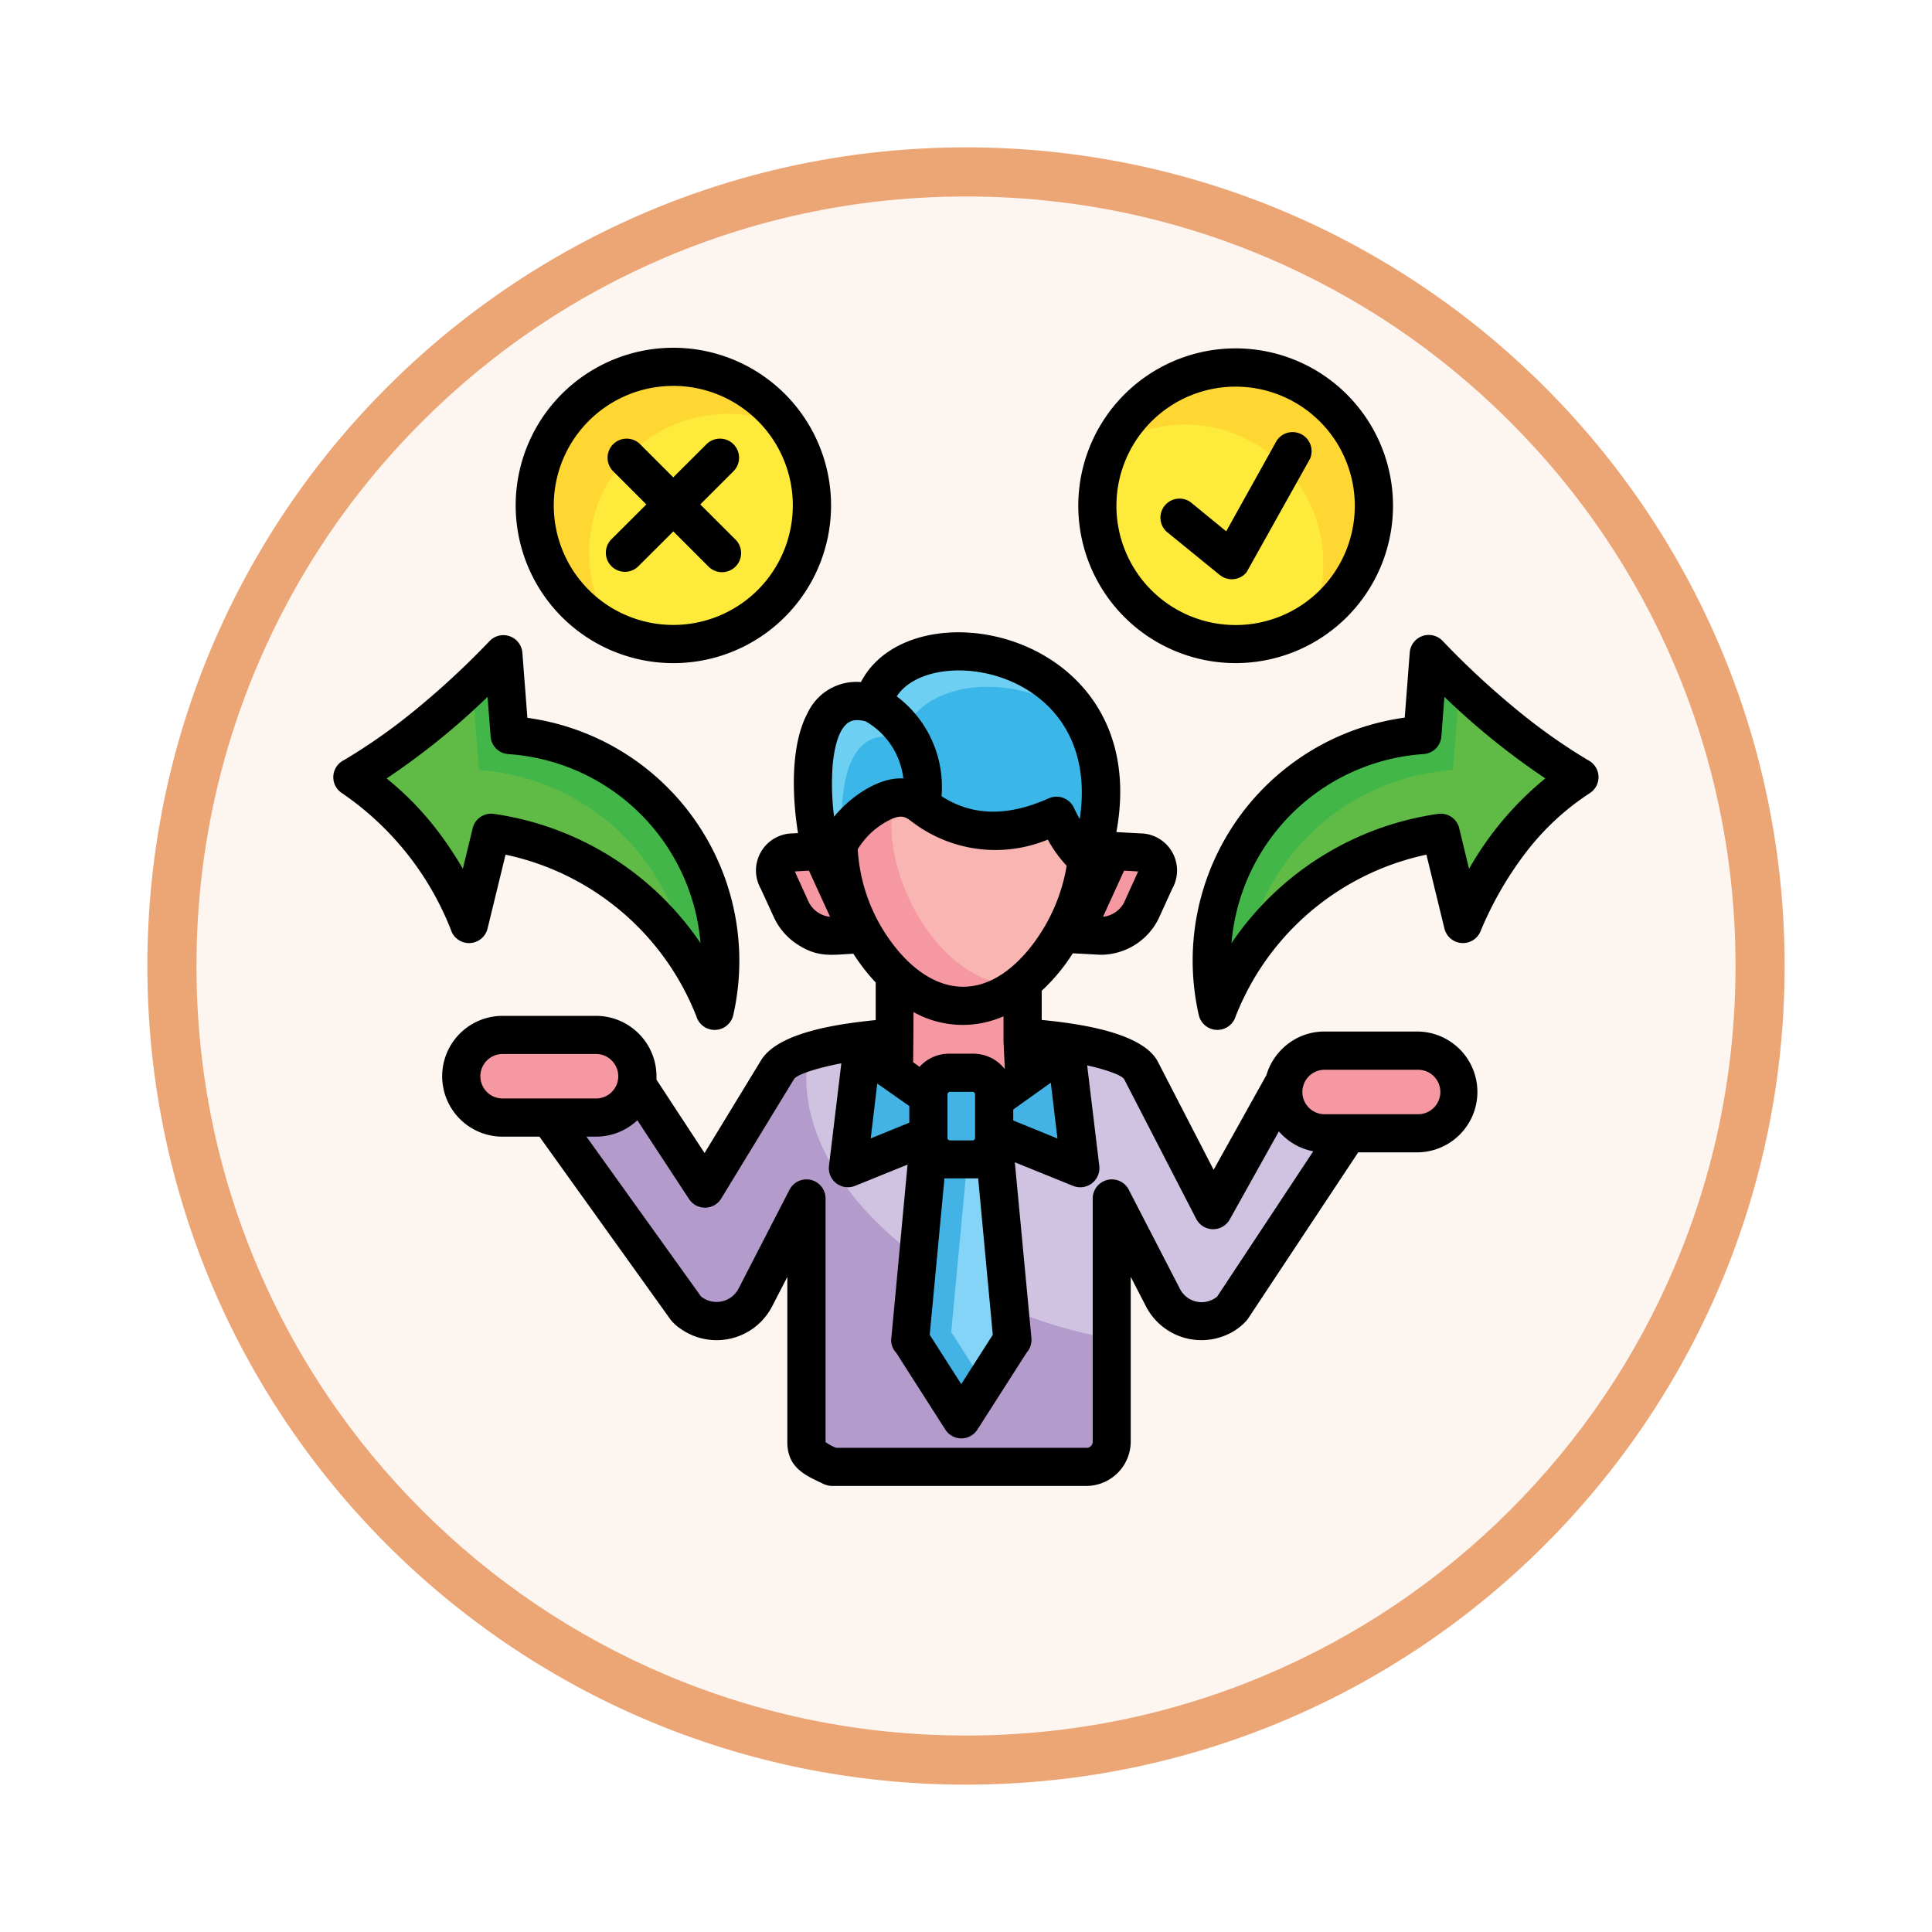 <svg xmlns="http://www.w3.org/2000/svg" xmlns:xlink="http://www.w3.org/1999/xlink" width="118" height="118" viewBox="0 0 118 118">
  <defs>
    <filter id="Trazado_982547" x="0" y="0" width="118" height="118" filterUnits="userSpaceOnUse">
      <feOffset dy="3" input="SourceAlpha"/>
      <feGaussianBlur stdDeviation="3" result="blur"/>
      <feFlood flood-opacity="0.161"/>
      <feComposite operator="in" in2="blur"/>
      <feComposite in="SourceGraphic"/>
    </filter>
  </defs>
  <g id="Grupo_1223958" data-name="Grupo 1223958" transform="translate(-321 -5120.756)">
    <g id="Grupo_1223827" data-name="Grupo 1223827" transform="translate(330 5126.756)">
      <g id="Grupo_1223741" data-name="Grupo 1223741">
        <g id="Grupo_1223199" data-name="Grupo 1223199">
          <g id="Grupo_1211216" data-name="Grupo 1211216" transform="translate(0)">
            <g id="Grupo_1210737" data-name="Grupo 1210737">
              <g id="Grupo_1210537" data-name="Grupo 1210537">
                <g id="Grupo_1164202" data-name="Grupo 1164202">
                  <g id="Grupo_1158168" data-name="Grupo 1158168">
                    <g id="Grupo_1152576" data-name="Grupo 1152576">
                      <g id="Grupo_1148633" data-name="Grupo 1148633">
                        <g id="Grupo_1148525" data-name="Grupo 1148525">
                          <g transform="matrix(1, 0, 0, 1, -9, -6)" filter="url(#Trazado_982547)">
                            <g id="Trazado_982547-2" data-name="Trazado 982547" transform="translate(9 6)" fill="#fcf5f0">
                              <path d="M 50 98.5 C 43.452 98.5 37.1 97.218 31.122 94.689 C 25.347 92.247 20.16 88.749 15.705 84.295 C 11.251 79.84 7.753 74.653 5.311 68.878 C 2.782 62.9 1.5 56.548 1.5 50 C 1.5 43.452 2.782 37.1 5.311 31.122 C 7.753 25.347 11.251 20.16 15.705 15.705 C 20.16 11.251 25.347 7.753 31.122 5.311 C 37.1 2.782 43.452 1.5 50 1.5 C 56.548 1.5 62.9 2.782 68.878 5.311 C 74.653 7.753 79.84 11.251 84.295 15.705 C 88.749 20.16 92.247 25.347 94.689 31.122 C 97.218 37.1 98.5 43.452 98.5 50 C 98.5 56.548 97.218 62.9 94.689 68.878 C 92.247 74.653 88.749 79.84 84.295 84.295 C 79.84 88.749 74.653 92.247 68.878 94.689 C 62.9 97.218 56.548 98.5 50 98.5 Z" stroke="none"/>
                              <path d="M 50 3 C 43.654 3 37.499 4.242 31.706 6.692 C 26.11 9.059 21.083 12.449 16.766 16.766 C 12.449 21.083 9.059 26.11 6.692 31.706 C 4.242 37.499 3 43.654 3 50 C 3 56.346 4.242 62.501 6.692 68.294 C 9.059 73.89 12.449 78.917 16.766 83.234 C 21.083 87.551 26.11 90.941 31.706 93.308 C 37.499 95.758 43.654 97 50 97 C 56.346 97 62.501 95.758 68.294 93.308 C 73.89 90.941 78.917 87.551 83.234 83.234 C 87.551 78.917 90.941 73.89 93.308 68.294 C 95.758 62.501 97 56.346 97 50 C 97 43.654 95.758 37.499 93.308 31.706 C 90.941 26.11 87.551 21.083 83.234 16.766 C 78.917 12.449 73.89 9.059 68.294 6.692 C 62.501 4.242 56.346 3 50 3 M 50 -7.62939453125e-06 C 77.614 -7.62939453125e-06 100 22.386 100 50 C 100 77.614 77.614 100 50 100 C 22.386 100 -7.62939453125e-06 77.614 -7.62939453125e-06 50 C -7.62939453125e-06 22.386 22.386 -7.62939453125e-06 50 -7.62939453125e-06 Z" stroke="none" fill="#eca675"/>
                            </g>
                          </g>
                        </g>
                      </g>
                    </g>
                  </g>
                </g>
              </g>
            </g>
          </g>
        </g>
      </g>
    </g>
    <g id="decision-making_18091921_1_" data-name="decision-making_18091921 (1)" transform="translate(315.396 5092.886)">
      <g id="Grupo_1223957" data-name="Grupo 1223957" transform="translate(27.134 50.272)">
        <path id="Trazado_1179561" data-name="Trazado 1179561" d="M115.876,303.342l-4.395,7.2-4.891-7.454c-1.837-2.8-7.043.769-4.616,3.111l8.379,11.7a2.788,2.788,0,0,0,.684.471,2.65,2.65,0,0,0,3.494-1.132l3.144-6.1v14.889c0,.831.793,1.147,1.567,1.51h15.516a1.541,1.541,0,0,0,1.562-1.51V311.141l3.149,6.1a2.647,2.647,0,0,0,3.494,1.132,2.755,2.755,0,0,0,.679-.471l7.454-11.25c2.421-2.347-2.063-6.487-3.692-3.564l-4.891,8.772-4.39-8.522c-.746-1.444-5.934-2.172-11.126-2.172s-10.38.728-11.122,2.172Z" transform="translate(-89.956 -260.354)" fill="#b39ccb" fill-rule="evenodd"/>
        <path id="Trazado_1179562" data-name="Trazado 1179562" d="M299.947,233.65l1.68.09c.926.047,1.341.831.926,1.732l-.821,1.8a2.782,2.782,0,0,1-2.431,1.557l-1.68-.095Z" transform="translate(-253.547 -204.079)" fill="#f598a2" fill-rule="evenodd"/>
        <path id="Trazado_1179563" data-name="Trazado 1179563" d="M219.871,303.347l4.39,8.522,4.891-8.772a1.586,1.586,0,0,1,.893-.566,13.1,13.1,0,0,1,2.365,4.547l-7.02,10.835a2.656,2.656,0,0,1-4.173-.661l-3.149-6.1v8.573c-.216-.038-.44-.08-.656-.123-9.937-1.969-17.991-9.026-17.991-15.758a7.686,7.686,0,0,1,.18-1.67c5.3-1.64,19.024-1.249,20.271,1.177Z" transform="translate(-171.701 -260.36)" fill="#d0c3e1" fill-rule="evenodd"/>
        <path id="Trazado_1179564" data-name="Trazado 1179564" d="M231.645,282.52h7.827v3.474c0,1.907.538,2.766-1.242,3.469a5.82,5.82,0,0,1-5.226,0c-1.67-.921-1.359-1.562-1.359-3.469Z" transform="translate(-198.54 -244.81)" fill="#f598a2" fill-rule="evenodd"/>
        <path id="Trazado_1179565" data-name="Trazado 1179565" d="M214.64,313.766l.874-7.236,6.227,4.362Z" transform="translate(-184.386 -264.822)" fill="#43b3e6" fill-rule="evenodd"/>
        <path id="Trazado_1179566" data-name="Trazado 1179566" d="M264.375,313.458l-.878-7.3-6.217,4.423Z" transform="translate(-219.925 -264.513)" fill="#43b3e6" fill-rule="evenodd"/>
        <path id="Trazado_1179567" data-name="Trazado 1179567" d="M238.851,327.48h3.579l1.331,14.237h-.018l-1.549,2.426-1.552,2.426-1.554-2.426-1.549-2.426h-.018Z" transform="translate(-203.456 -282.283)" fill="#43b3e6" fill-rule="evenodd"/>
        <path id="Trazado_1179568" data-name="Trazado 1179568" d="M253.834,327.48h1.114l1.331,14.237h-.018l-1.549,2.426-.155.245-.445-.7-1.552-2.426h-.02Z" transform="translate(-215.975 -282.283)" fill="#83d4f7" fill-rule="evenodd"/>
        <path id="Trazado_1179569" data-name="Trazado 1179569" d="M245.446,315h1.487a1.265,1.265,0,0,1,1.266,1.266v2.766a1.268,1.268,0,0,1-1.266,1.266h-1.487a1.272,1.272,0,0,1-1.266-1.266v-2.766A1.269,1.269,0,0,1,245.446,315Z" transform="translate(-209.007 -271.881)" fill="#43b3e6" fill-rule="evenodd"/>
        <path id="Trazado_1179570" data-name="Trazado 1179570" d="M218.831,186.37a7.594,7.594,0,0,1,7.6,7.6c0,4.192-3.4,9.734-7.6,9.734s-7.591-5.542-7.591-9.734A7.593,7.593,0,0,1,218.831,186.37Z" transform="translate(-181.553 -164.673)" fill="#f598a2" fill-rule="evenodd"/>
        <path id="Trazado_1179571" data-name="Trazado 1179571" d="M234.992,186.37a7.594,7.594,0,0,1,7.6,7.6,11.55,11.55,0,0,1-4.135,8.45c-.075.005-.152.005-.227.005-4.192,0-7.6-5.542-7.6-9.734a7.591,7.591,0,0,1,3.258-6.237A7.832,7.832,0,0,1,234.992,186.37Z" transform="translate(-197.714 -164.673)" fill="#f9b5b2" fill-rule="evenodd"/>
        <path id="Trazado_1179572" data-name="Trazado 1179572" d="M75.346,301.11h5.712a2.521,2.521,0,1,1,0,5.043H75.346a2.521,2.521,0,1,1,0-5.043Z" transform="translate(-66.185 -260.304)" fill="#f598a2" fill-rule="evenodd"/>
        <path id="Trazado_1179573" data-name="Trazado 1179573" d="M382.549,306.9h-5.712a2.524,2.524,0,1,0,0,5.048h5.712a2.524,2.524,0,0,0,0-5.048Z" transform="translate(-317.465 -265.13)" fill="#f598a2" fill-rule="evenodd"/>
        <path id="Trazado_1179574" data-name="Trazado 1179574" d="M218.719,173.191a6.384,6.384,0,0,1-2.02-2.715q-4.751,2.123-8.27-.656a2.011,2.011,0,0,0-2.058-.293,5.871,5.871,0,0,0-3.587,4.5c-1.166-2.483-2.19-11.888,2.7-10.4C207.078,157.485,222.877,160,218.719,173.191Z" transform="translate(-173.698 -143.067)" fill="#6dcff1" fill-rule="evenodd"/>
        <path id="Trazado_1179575" data-name="Trazado 1179575" d="M227.009,183.614a8.688,8.688,0,0,1-1.487-2.29q-4.751,2.123-8.27-.656a2.011,2.011,0,0,0-2.058-.293,5.883,5.883,0,0,0-2.748,2.29c-.236-3.342.443-6.981,3.626-6.014.983-3.785,7.351-4.287,11.126-1.029,1.127,2.04,1.472,4.825.355,8.389-.09-.165-.18-.34-.265-.52C227.193,183.534,227.1,183.573,227.009,183.614Z" transform="translate(-182.522 -153.917)" fill="#3ab6e9" fill-rule="evenodd"/>
        <path id="Trazado_1179576" data-name="Trazado 1179576" d="M363.4,177.941a19.188,19.188,0,0,1,7.123-8.975,43.285,43.285,0,0,1-9.215-7.516s-.128,1.647-.383,4.943A13.806,13.806,0,0,0,348.4,183.242a17.266,17.266,0,0,1,13.648-10.882Q363.4,177.941,363.4,177.941Z" transform="translate(-295.585 -143.903)" fill="#43b649" fill-rule="evenodd"/>
        <path id="Trazado_1179577" data-name="Trazado 1179577" d="M373.848,188.692a22.518,22.518,0,0,1,7.123-8.975c-2.205-1.572-5.118-3.044-7.346-5.368t-.383,4.938a13.792,13.792,0,0,0-12.652,11.345,17.263,17.263,0,0,1,11.906-7.521Q373.85,188.692,373.848,188.692Z" transform="translate(-306.03 -154.655)" fill="#5fbb46" fill-rule="evenodd"/>
        <path id="Trazado_1179578" data-name="Trazado 1179578" d="M108.275,56.09a8.467,8.467,0,1,1-8.465,8.469A8.468,8.468,0,0,1,108.275,56.09Z" transform="translate(-88.68 -56.09)" fill="#fed733" fill-rule="evenodd"/>
        <path id="Trazado_1179579" data-name="Trazado 1179579" d="M131.882,74.191a8.467,8.467,0,0,1-10.693,12.374,8.469,8.469,0,0,1,10.693-12.374Z" transform="translate(-105.283 -70.476)" fill="#feea3a" fill-rule="evenodd"/>
        <path id="Trazado_1179580" data-name="Trazado 1179580" d="M314.6,56.34a8.445,8.445,0,1,1-8.445,8.445A8.444,8.444,0,0,1,314.6,56.34Z" transform="translate(-260.656 -56.298)" fill="#fed733" fill-rule="evenodd"/>
        <path id="Trazado_1179581" data-name="Trazado 1179581" d="M319.122,89.359a8.445,8.445,0,0,1-12.146-10.772,8.445,8.445,0,0,1,12.146,10.772Z" transform="translate(-260.656 -73.743)" fill="#feea3a" fill-rule="evenodd"/>
        <path id="Trazado_1179582" data-name="Trazado 1179582" d="M40.1,177.941a19.249,19.249,0,0,0-7.123-8.975,43.284,43.284,0,0,0,9.215-7.516s.128,1.647.383,4.943A13.8,13.8,0,0,1,55.1,183.242,17.258,17.258,0,0,0,41.455,172.36Q40.1,177.941,40.1,177.941Z" transform="translate(-32.98 -143.903)" fill="#43b649" fill-rule="evenodd"/>
        <path id="Trazado_1179583" data-name="Trazado 1179583" d="M40.1,188.692a22.518,22.518,0,0,0-7.123-8.975c2.2-1.572,5.113-3.044,7.346-5.368t.378,4.938a13.808,13.808,0,0,1,12.657,11.345,17.263,17.263,0,0,0-11.906-7.521Q40.1,188.692,40.1,188.692Z" transform="translate(-32.98 -154.655)" fill="#5fbb46" fill-rule="evenodd"/>
        <path id="Trazado_1179584" data-name="Trazado 1179584" d="M190.884,233.65l-1.68.09c-.926.047-1.346.831-.929,1.732l.826,1.8a2.772,2.772,0,0,0,2.431,1.557l1.68-.095Z" transform="translate(-162.277 -204.079)" fill="#f598a2" fill-rule="evenodd"/>
      </g>
      <path id="Trazado_1179585" data-name="Trazado 1179585" d="M55.013,81.047l-.864.047.859,1.894a1.654,1.654,0,0,0,1.294.878ZM54,78.771l.345-.018c-.358-2.2-.481-5.363.59-7.346a3.289,3.289,0,0,1,3.253-1.879c3.134-6.057,17.868-3.088,15.6,9.163l1.487.08A2.264,2.264,0,0,1,77.2,82.151l-.821,1.8a3.948,3.948,0,0,1-3.551,2.233l-1.7-.09a11.634,11.634,0,0,1-1.9,2.29v1.78c2.238.221,6.175.756,7.1,2.563l3.4,6.59,3.224-5.782a3.7,3.7,0,0,1,.939-1.577,3.656,3.656,0,0,1,2.606-1.086h5.712a3.69,3.69,0,0,1,0,7.379H88.559l-6.765,10.211a3.4,3.4,0,0,1-1.147.878,3.812,3.812,0,0,1-5.033-1.647l-.949-1.837v10.089a2.718,2.718,0,0,1-2.728,2.681H56.42a1.311,1.311,0,0,1-.628-.175c-1.071-.5-2.1-.983-2.1-2.506V105.86l-.949,1.837a3.818,3.818,0,0,1-5.547,1.346,2.854,2.854,0,0,1-.61-.538L38.551,97.293H36.3a3.689,3.689,0,0,1,0-7.378h5.712A3.7,3.7,0,0,1,45.7,93.6c0,.072,0,.142,0,.213l2.936,4.48,3.417-5.609c1.024-1.775,4.763-2.28,7.035-2.511l0-2.295a12.04,12.04,0,0,1-1.364-1.76c-1.3.072-2.148.245-3.361-.533A3.95,3.95,0,0,1,52.9,83.958l-.826-1.8A2.265,2.265,0,0,1,54,78.771ZM33.171,84.729A18.126,18.126,0,0,0,26.5,76.318a1.159,1.159,0,0,1,.1-2.015,35.234,35.234,0,0,0,4.382-3.083,50.337,50.337,0,0,0,4.527-4.2,1.164,1.164,0,0,1,2,.723v0l.306,3.97A14.981,14.981,0,0,1,50.388,89.872a1.165,1.165,0,0,1-2.247.085,16.1,16.1,0,0,0-11.659-9.886l-1.1,4.513a1.164,1.164,0,0,1-2.215.145Zm-1.063-6.4a21.757,21.757,0,0,1,1.765,2.606l.586-2.416a1.162,1.162,0,0,1,1.312-.939,18.4,18.4,0,0,1,12.619,7.894A12.627,12.627,0,0,0,36.684,73.931,1.163,1.163,0,0,1,35.57,72.85l-.188-2.416a44.168,44.168,0,0,1-6.165,4.981,18.31,18.31,0,0,1,2.893,2.918ZM76.951,60.421a1.163,1.163,0,1,1,1.469-1.8l2.077,1.7,3.083-5.537A1.162,1.162,0,0,1,85.61,55.9l-3.87,6.921a1.166,1.166,0,0,1-1.639.165Zm4.122-11.273a9.611,9.611,0,1,1-9.611,9.611A9.609,9.609,0,0,1,81.073,49.148Zm5.144,4.467a7.28,7.28,0,1,0,0,10.3A7.283,7.283,0,0,0,86.218,53.615ZM48.755,55A1.166,1.166,0,0,1,50.4,56.654l-2.025,2.025,2.153,2.148a1.166,1.166,0,0,1-1.652,1.647l-2.148-2.148-2.153,2.148a1.165,1.165,0,0,1-1.647-1.647l2.153-2.148-2.025-2.025A1.166,1.166,0,1,1,44.7,55l2.025,2.025ZM46.729,49.11A9.631,9.631,0,1,1,37.1,58.741,9.629,9.629,0,0,1,46.729,49.11Zm5.159,4.467a7.3,7.3,0,1,0,0,10.324A7.3,7.3,0,0,0,51.889,53.577Zm43.44,27.362a19.622,19.622,0,0,1,4.66-5.527,44.633,44.633,0,0,1-6.165-4.981l-.185,2.416a1.166,1.166,0,0,1-1.119,1.081,12.628,12.628,0,0,0-11.7,11.546A18.388,18.388,0,0,1,93.435,77.58a1.158,1.158,0,0,1,1.307.939Zm3.589-1.157a21.44,21.44,0,0,0-2.879,4.948,1.163,1.163,0,0,1-2.213-.147l-1.1-4.513A16.1,16.1,0,0,0,81.07,89.955a1.165,1.165,0,0,1-2.247-.085A14.979,14.979,0,0,1,91.4,71.7l.306-3.97v0a1.164,1.164,0,0,1,2-.723,50.537,50.537,0,0,0,4.523,4.2A35.355,35.355,0,0,0,102.6,74.3a1.162,1.162,0,0,1,.1,2.015A15.613,15.613,0,0,0,98.918,79.782ZM60.372,70.4a6.915,6.915,0,0,1,2.738,6.1c2.035,1.317,4.248,1.156,6.552.128a1.168,1.168,0,0,1,1.521.556c.123.26.25.5.368.713C72.939,68.73,62.562,67.073,60.372,70.4Zm.844,7.6a.953.953,0,0,0-.5-.245c-.543-.08-1.492.6-1.855.929a4.954,4.954,0,0,0-.869,1.053,10.569,10.569,0,0,0,2.228,5.905c2.285,2.926,5.378,3.607,8.18.26a10.922,10.922,0,0,0,2.352-5.154A7.83,7.83,0,0,1,69.6,79.15,8.39,8.39,0,0,1,61.217,77.993Zm-.438-2.578a4.77,4.77,0,0,0-.42-1.464,4.617,4.617,0,0,0-1.884-2.03,1.972,1.972,0,0,0-.628-.072c-1.058.075-1.336,1.964-1.4,2.954a15.8,15.8,0,0,0,.1,2.941C57.5,76.581,59.22,75.325,60.779,75.415ZM92.218,93.208H86.506a1.357,1.357,0,0,0,0,2.715h5.712a1.357,1.357,0,0,0,0-2.715Zm-6.405,4.98a3.7,3.7,0,0,1-2.1-1.217l-3,5.378a1.162,1.162,0,0,1-2.048-.033L74.272,93.8c-.165-.321-1.539-.7-2.267-.859l.741,6.147a1.17,1.17,0,0,1-1.6,1.212l-3.559-1.441L68.6,109.6a1.182,1.182,0,0,1-.288.878L65.3,115.186a1.161,1.161,0,0,1-1.969-.018L60.346,110.5a1.132,1.132,0,0,1-.293-1L61.035,99l-3.211,1.3a1.166,1.166,0,0,1-1.59-1.212l.756-6.274c-.746.137-2.691.581-2.9.986-.018.028-.033.057-.052.08l-4.385,7.194a1.163,1.163,0,0,1-1.963.033l-3.158-4.815a3.688,3.688,0,0,1-2.521,1h-.59l7,9.763a1.517,1.517,0,0,0,2.262-.425l3.144-6.1a1.166,1.166,0,0,1,2.2.533v14.885a2.692,2.692,0,0,0,.651.35H71.944a.375.375,0,0,0,.4-.35V101.065a1.167,1.167,0,0,1,2.238-.458l3.111,6.024a1.484,1.484,0,0,0,2.157.5.591.591,0,0,0,.095-.072Zm-43.8-5.942H36.3a1.357,1.357,0,0,0,0,2.715h5.712a1.356,1.356,0,0,0,.958-2.313A1.329,1.329,0,0,0,42.008,92.245ZM66.9,89.94a6.164,6.164,0,0,1-5.5-.255l-.023,3.064.391.278a2.417,2.417,0,0,1,1.8-.8h1.487a2.422,2.422,0,0,1,1.907.926l.013,0-.08-1.69V89.94Zm.59,5.694v.671l2.7,1.1L69.783,94ZM65.347,99.84H63.288l-.9,9.554,1.925,3.013,1.927-3.013Zm-4.205-3.4V95.423l-1.958-1.374-.4,3.352Zm3.919-1.884H63.573l-.1.1v2.766l.1.1H65.06l.1-.1V94.657ZM75.119,81.094l-.859-.047-1.289,2.818a1.646,1.646,0,0,0,1.289-.878Z"/>
    </g>
  </g>
</svg>
